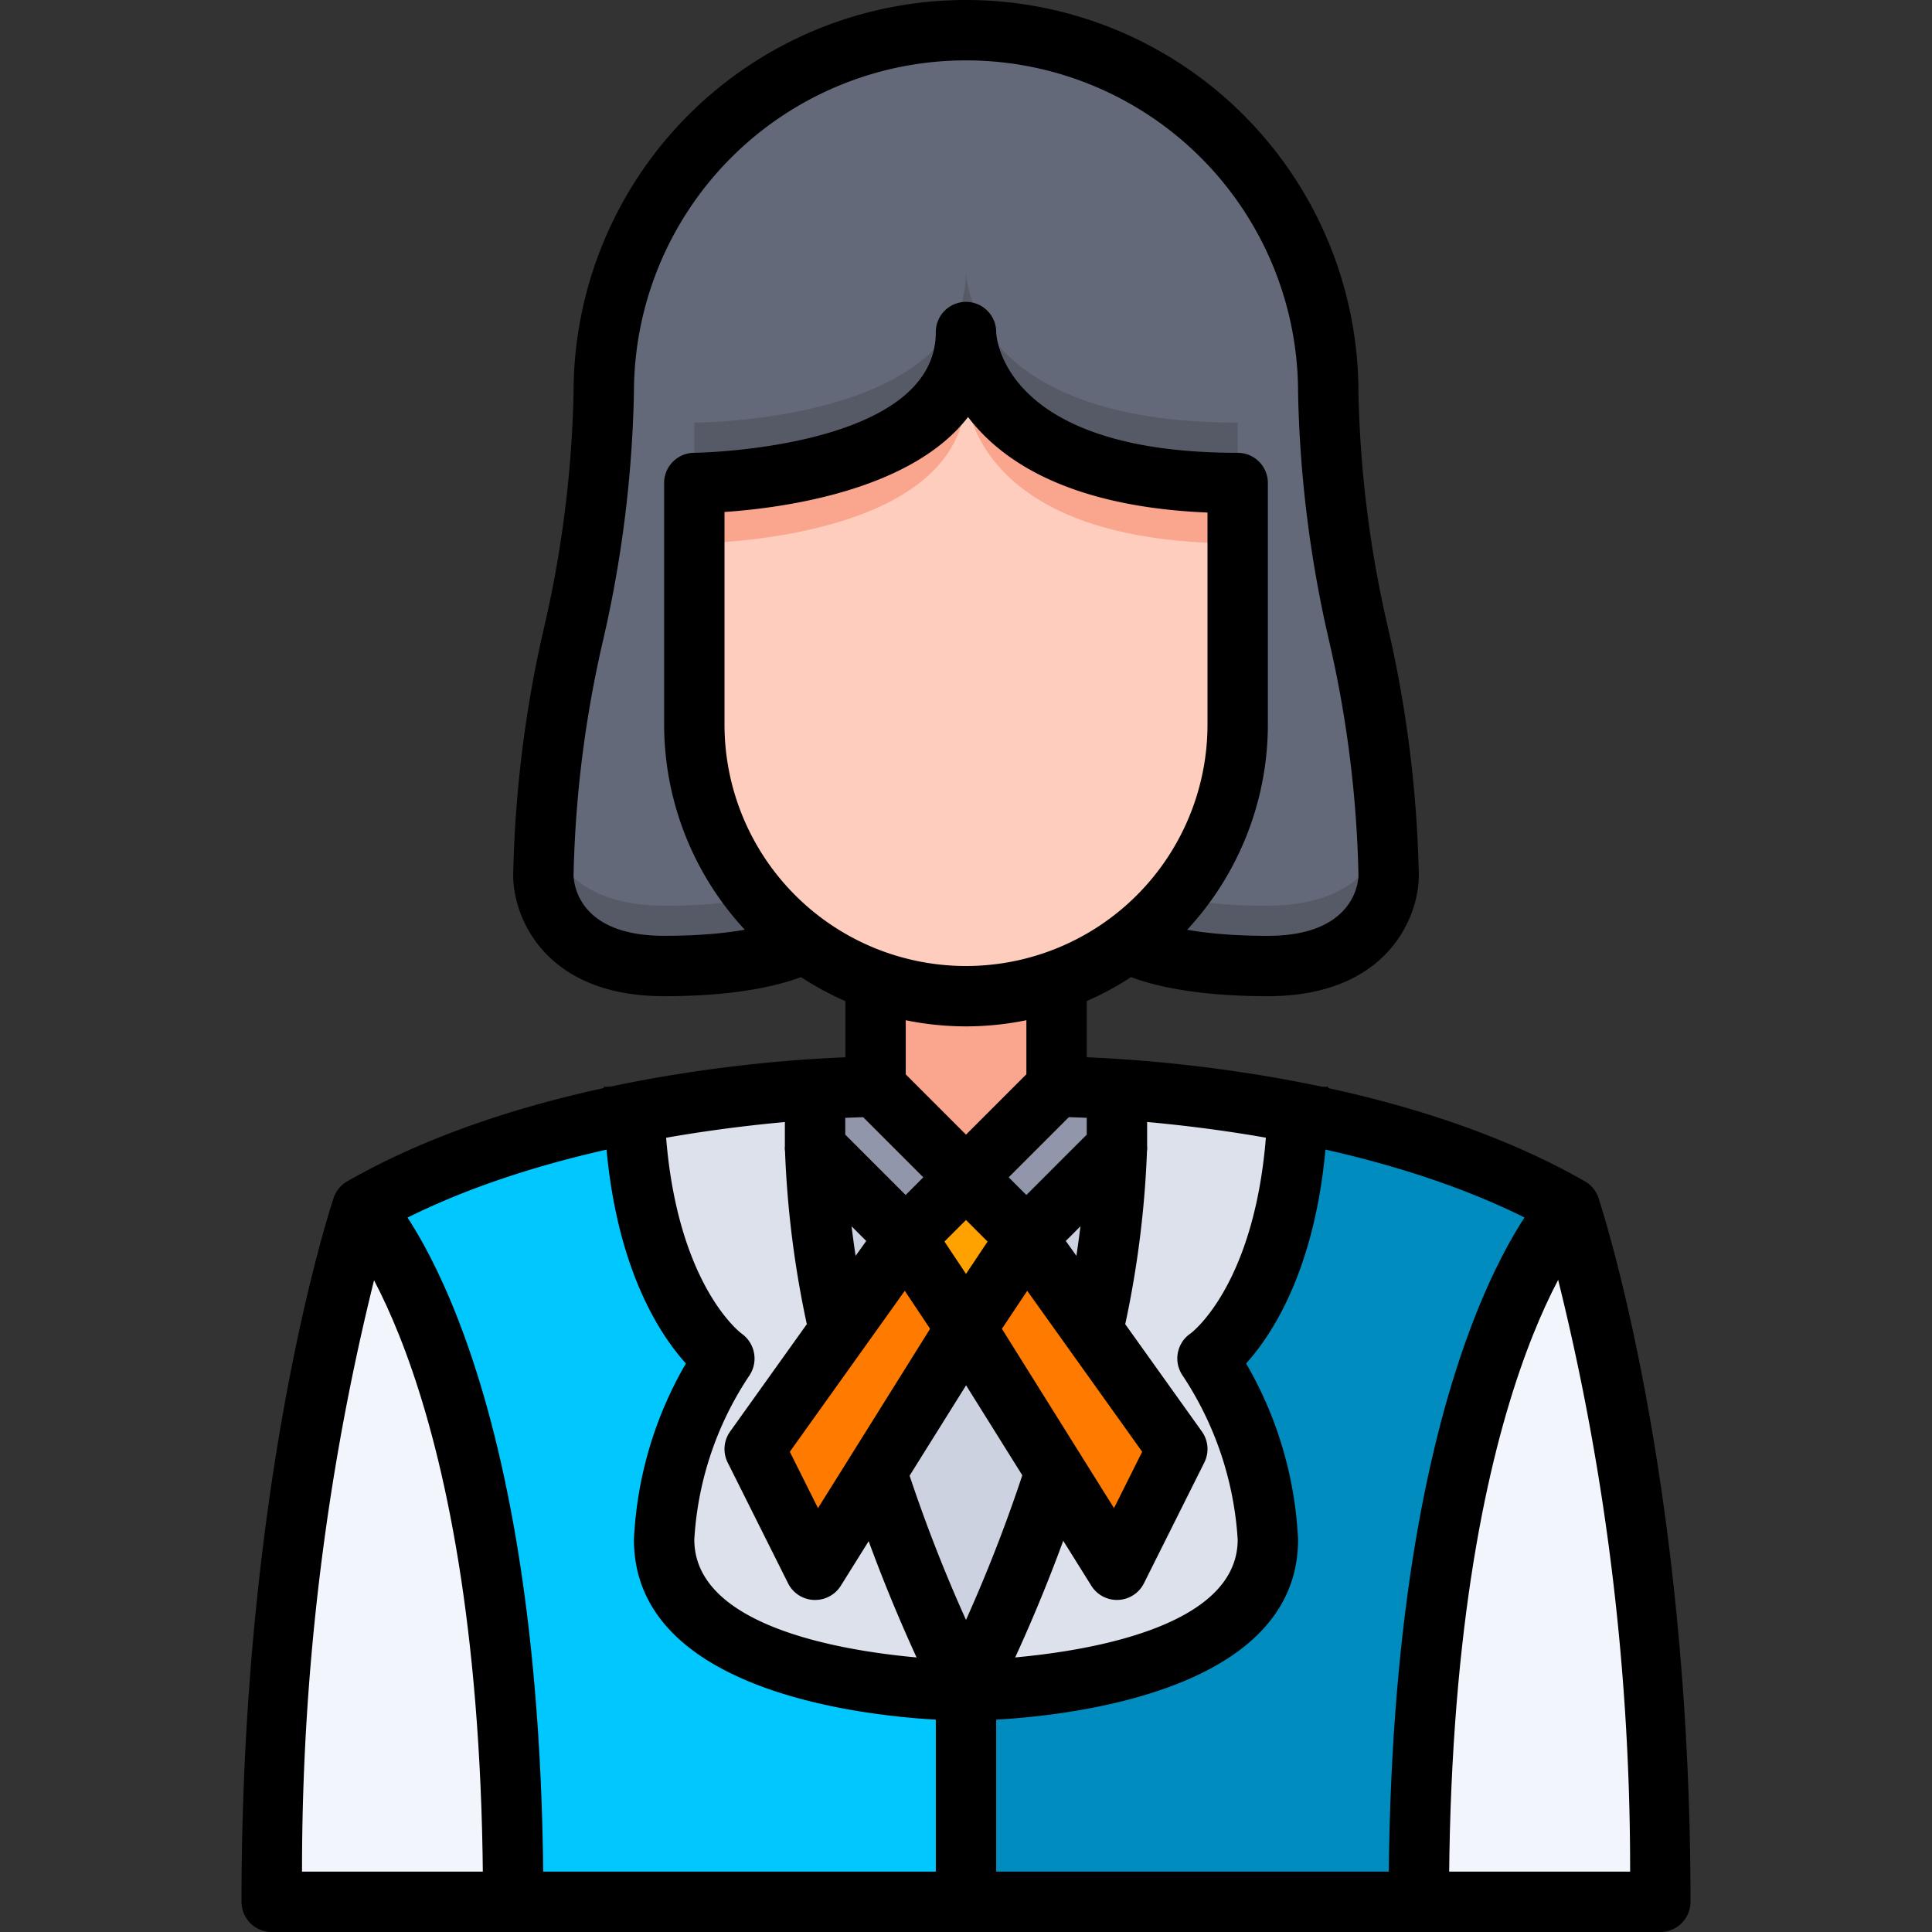<svg xmlns="http://www.w3.org/2000/svg" viewBox="0 0 64 64"><rect x="0" y="0" width="64" height="64" fill="#333333" stroke="none"/><g id="_12-Lawyer" data-name="12-Lawyer"><path d="M17,63H9c0-14,3-23,3-23S17,45,17,63Z" style="fill:#f2f6fc"/><path d="M55,63H47c0-18,5-23,5-23S55,49,55,63Z" style="fill:#f2f6fc"/><path d="M32,39l-2,2-3-3V36.08C28.24,36,29,36,29,36Z" style="fill:#9196aa"/><path d="M37,36.08V38l-3,3-2-2,3-3S35.76,36,37,36.08Z" style="fill:#9196aa"/><path d="M30,41l-2.2,3.08A32.136,32.136,0,0,1,27,38Z" style="fill:#cdd2e1"/><path d="M34,41l3-3a32.136,32.136,0,0,1-.8,6.08Z" style="fill:#cdd2e1"/><path d="M32,44l2.96,4.74A51.975,51.975,0,0,1,32,56a51.975,51.975,0,0,1-2.96-7.26Z" style="fill:#cdd2e1"/><polygon points="34 41 32 44 30 41 32 39 34 41" style="fill:#ffa200"/><polygon points="30 41 32 44 29.04 48.74 27 52 25 48 27.8 44.09 27.8 44.08 30 41" style="fill:#ff7b00"/><polygon points="36.2 44.09 39 48 37 52 34.96 48.74 32 44 34 41 36.2 44.08 36.2 44.09" style="fill:#ff7b00"/><path d="M29.04,48.74A51.975,51.975,0,0,0,32,56s-10,0-10-5a11.913,11.913,0,0,1,2-6s-2.75-1.83-2.98-8.14A50.262,50.262,0,0,1,27,36.08V38a32.136,32.136,0,0,0,.8,6.08v.01L25,48l2,4Z" style="fill:#dce1eb"/><path d="M40,45a11.913,11.913,0,0,1,2,6c0,5-10,5-10,5a51.975,51.975,0,0,0,2.96-7.26L37,52l2-4-2.8-3.91v-.01A32.136,32.136,0,0,0,37,38V36.08a50.262,50.262,0,0,1,5.98.78C42.75,43.17,40,45,40,45Z" style="fill:#dce1eb"/><path d="M52,40s-5,5-5,23H32V56s10,0,10-5a11.913,11.913,0,0,0-2-6s2.75-1.83,2.98-8.14A30.5,30.5,0,0,1,52,40Z" style="fill:#008cbe"/><path d="M32,56v7H17c0-18-5-23-5-23a30.5,30.5,0,0,1,9.02-3.14C21.25,43.17,24,45,24,45a11.913,11.913,0,0,0-2,6C22,56,32,56,32,56Z" style="fill:#00c8ff"/><path d="M46,29s0,3-4,3a10.238,10.238,0,0,1-4.65-.77A8.967,8.967,0,0,0,41,24V16c-9,0-9-5-9-5,0,5-9,5-9,5v8a8.954,8.954,0,0,0,2.64,6.36,8.413,8.413,0,0,0,1.01.87A10.238,10.238,0,0,1,22,32c-4,0-4-3-4-3,0-6,2-10,2-16a12,12,0,0,1,24,0C44,19,46,23,46,29Z" style="fill:#636978"/><path d="M25.073,29.74A15.76,15.76,0,0,1,22,30c-3.01,0-3.754-1.7-3.939-2.539C18.032,27.966,18,28.467,18,29c0,0,0,3,4,3a10.238,10.238,0,0,0,4.65-.77,8.413,8.413,0,0,1-1.01-.87C25.441,30.163,25.253,29.955,25.073,29.74Z" style="fill:#555a66"/><path d="M41,14c-9,0-9-5-9-5,0,5-9,5-9,5v2s9,0,9-5c0,0,0,5,9,5Z" style="fill:#555a66"/><path d="M42,30a15.71,15.71,0,0,1-3.078-.261A9.027,9.027,0,0,1,37.35,31.23,10.238,10.238,0,0,0,42,32c4,0,4-3,4-3,0-.533-.032-1.034-.061-1.539C45.754,28.3,45.01,30,42,30Z" style="fill:#555a66"/><path d="M26.65,31.23a8.413,8.413,0,0,1-1.01-.87A8.954,8.954,0,0,1,23,24V16s9,0,9-5c0,0,0,5,9,5v8a8.967,8.967,0,0,1-3.65,7.23,8.989,8.989,0,0,1-10.7,0Z" style="fill:#ffcdbe"/><path d="M32,11c0,5-9,5-9,5v2s9,0,9-5c0,0,0,5,9,5V16C32,16,32,11,32,11Z" style="fill:#faa68e"/><path d="M35,32.48V36l-3,3-3-3V32.48a8.914,8.914,0,0,0,6,0Z" style="fill:#faa68e"/><path d="M32,34A10.011,10.011,0,0,1,22,24V16a1,1,0,0,1,1-1c.08,0,8-.12,8-4a1,1,0,0,1,2,0c.005.149.213,4,8,4a1,1,0,0,1,1,1v8A10.011,10.011,0,0,1,32,34ZM24,16.96V24a8,8,0,0,0,16,0V16.979c-4.576-.192-6.826-1.707-7.932-3.165C30.187,16.257,25.947,16.827,24,16.96Z"/><path d="M55,64H9a1,1,0,0,1-1-1c0-14,2.927-22.942,3.052-23.316a.992.992,0,0,1,.452-.552c5.917-3.382,13.739-4,16.5-4.108V32h2v4a1,1,0,0,1-1,1c-.1,0-9.5.049-16.163,3.678A81.114,81.114,0,0,0,10.005,62H54a80.98,80.98,0,0,0-2.831-21.322C44.487,37.043,35.1,37,35,37a1,1,0,0,1-1-1V32h2v3.024c2.757.112,10.579.726,16.5,4.108a.992.992,0,0,1,.452.552C53.073,40.058,56,49,56,63A1,1,0,0,1,55,64Z"/><path d="M32,40a1,1,0,0,1-.707-.293l-3-3,1.414-1.414L32,37.586l2.293-2.293,1.414,1.414-3,3A1,1,0,0,1,32,40Z"/><path d="M34,42a1,1,0,0,1-.707-.293L32,40.414l-1.293,1.293a1,1,0,0,1-1.414,0l-3-3A1,1,0,0,1,26,38V36h2v1.586l2,2,1.293-1.293a1,1,0,0,1,1.414,0L34,39.586l2-2V36h2v2a1,1,0,0,1-.293.707l-3,3A1,1,0,0,1,34,42Z"/><path d="M18,63H16c0-17.2-4.667-22.25-4.714-22.3l1.421-1.407C12.923,39.509,18,44.8,18,63Z"/><path d="M37,53a1,1,0,0,1-.848-.47L31.16,44.542l-1.992-2.987,1.664-1.11L32,42.2l1.168-1.752A1,1,0,0,1,33.983,40H34a1,1,0,0,1,.813.419l5,7a1,1,0,0,1,.082,1.028l-2,4a1,1,0,0,1-.847.552Zm-3.81-8.982,3.713,5.94.933-1.867L34.028,42.76Z"/><path d="M27,53h-.048a1,1,0,0,1-.847-.552l-2-4a1,1,0,0,1,.082-1.028l5-7,1.626,1.162-4.649,6.51.933,1.867,4.055-6.488,1.7,1.06-5,8A1,1,0,0,1,27,53Z"/><path d="M32,57a1,1,0,0,1-.9-.554,53.179,53.179,0,0,1-3.016-7.4l1.9-.611A50.632,50.632,0,0,0,32,53.662a50.632,50.632,0,0,0,2.008-5.227l1.9.611a53.179,53.179,0,0,1-3.016,7.4A1,1,0,0,1,32,57Z"/><path d="M26.822,44.29A32.987,32.987,0,0,1,26,38h2a31.784,31.784,0,0,0,.777,5.872.977.977,0,0,1,.023.209l-1.024.005Z"/><path d="M37.178,44.3l-1.955-.418A31.918,31.918,0,0,0,36,38h2A33.112,33.112,0,0,1,37.178,44.3Z"/><path d="M32,57V55c.091,0,9-.118,9-4a11.046,11.046,0,0,0-1.832-5.445,1,1,0,0,1,.277-1.387C39.458,44.159,42,42.27,42,36h2c0,5.356-1.708,8.044-2.721,9.167A12.77,12.77,0,0,1,43,51C43,56.932,32.449,57,32,57Z"/><path d="M33,63H31V56.966C28.274,56.808,21,55.925,21,51a12.77,12.77,0,0,1,1.721-5.833C21.708,44.044,20,41.356,20,36h2c0,6.27,2.542,8.159,2.567,8.177a1.013,1.013,0,0,1,.265,1.378A10.9,10.9,0,0,0,23,51c0,3.891,8.91,4,9,4a1,1,0,0,1,1,1Z"/><path d="M48,63H46c0-18.2,5.077-23.491,5.293-23.707l1.414,1.414L52,40l.714.7C52.667,40.75,48,45.8,48,63Z"/><path d="M42,33c-4.2,0-5.491-1.077-5.707-1.293l1.414-1.414h0c.01,0,1.01.708,4.294.708,2.966,0,3-1.918,3-2a37.806,37.806,0,0,0-.98-7.8A39.88,39.88,0,0,1,43,13a11,11,0,0,0-22,0,39.88,39.88,0,0,1-1.02,8.2A37.806,37.806,0,0,0,19,29c.01.322.2,2,3,2,3.355,0,4.326-.739,4.336-.747l1.371,1.454C27.491,31.923,26.2,33,22,33c-3.955,0-5-2.617-5-4a39.88,39.88,0,0,1,1.02-8.2A37.806,37.806,0,0,0,19,13a13,13,0,0,1,26,0,37.806,37.806,0,0,0,.98,7.8A39.88,39.88,0,0,1,47,29C47,30.383,45.955,33,42,33Z"/></g></svg>